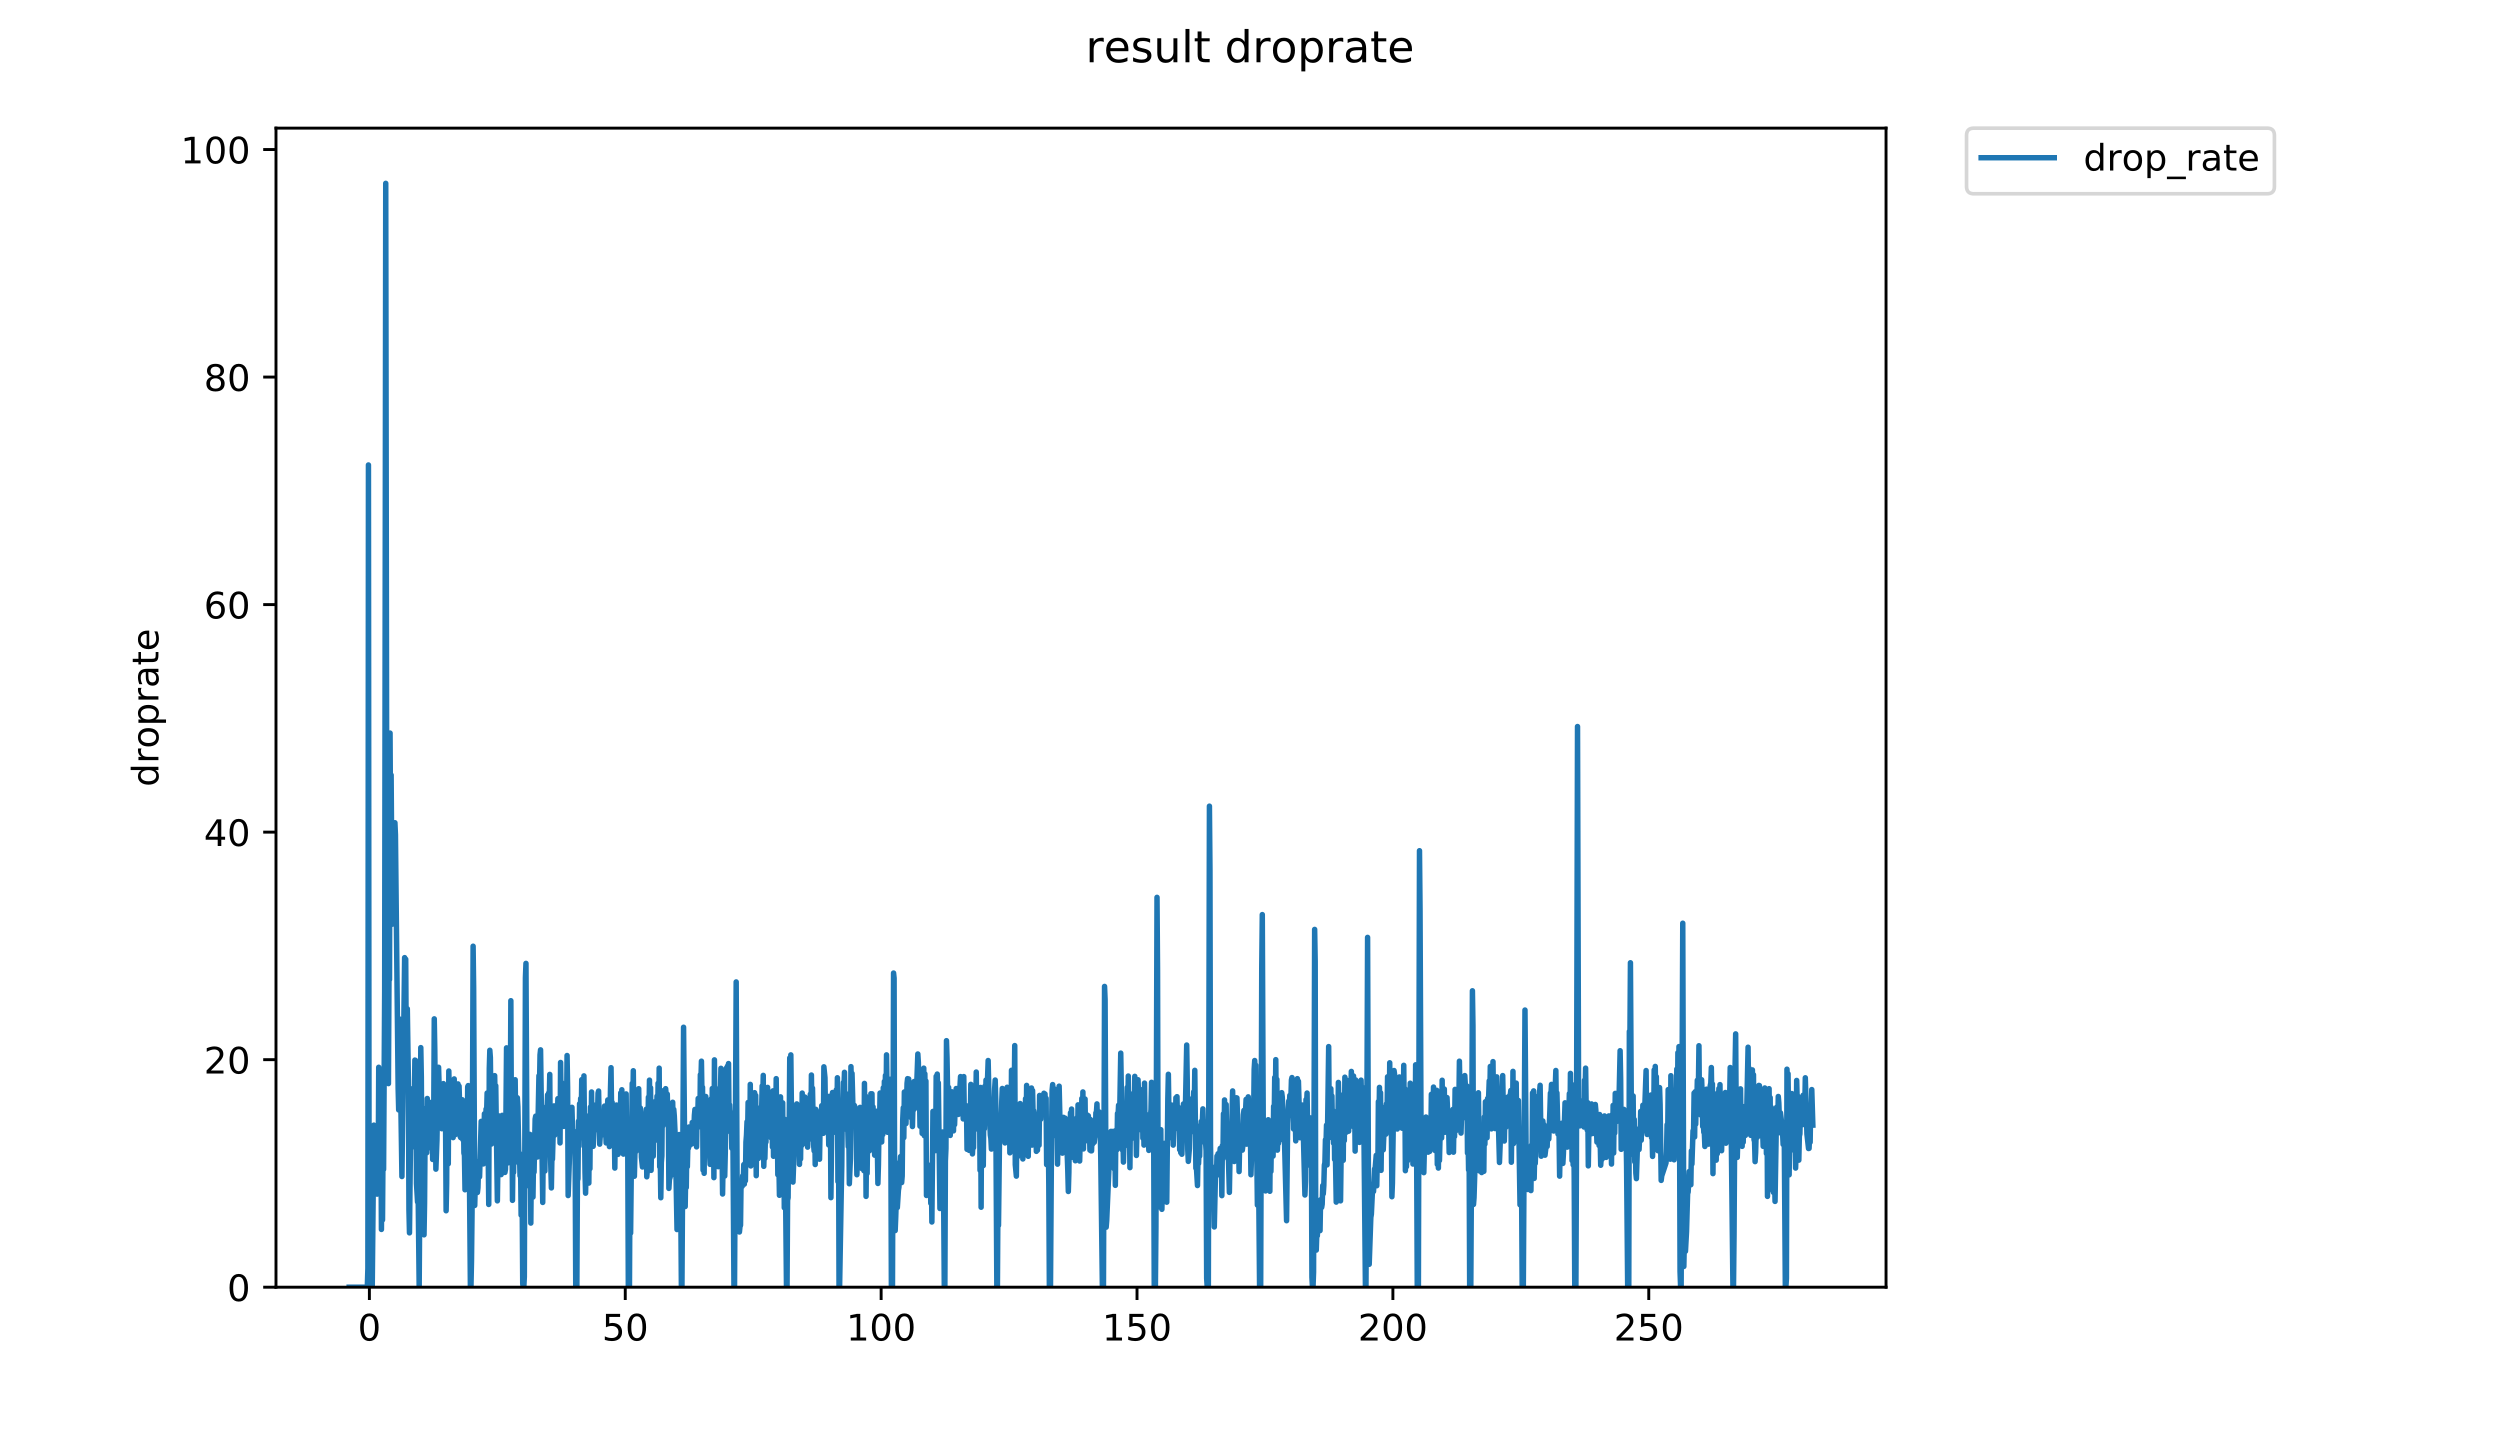 <?xml version="1.0" encoding="utf-8" standalone="no"?>
<!DOCTYPE svg PUBLIC "-//W3C//DTD SVG 1.1//EN"
  "http://www.w3.org/Graphics/SVG/1.1/DTD/svg11.dtd">
<!-- Created with matplotlib (https://matplotlib.org/) -->
<svg height="396pt" version="1.1" viewBox="0 0 684 396" width="684pt" xmlns="http://www.w3.org/2000/svg" xmlns:xlink="http://www.w3.org/1999/xlink">
 <defs>
  <style type="text/css">
*{stroke-linecap:butt;stroke-linejoin:round;}
  </style>
 </defs>
 <g id="figure_1">
  <g id="patch_1">
   <path d="M 0 396 
L 684 396 
L 684 0 
L 0 0 
z
" style="fill:#ffffff;"/>
  </g>
  <g id="axes_1">
   <g id="patch_2">
    <path d="M 75.51 352.174 
L 516.019 352.174 
L 516.019 35.062 
L 75.51 35.062 
z
" style="fill:#ffffff;"/>
   </g>
   <g id="matplotlib.axis_1">
    <g id="xtick_1">
     <g id="line2d_1">
      <defs>
       <path d="M 0 0 
L 0 3.5 
" id="mc6eeee1783" style="stroke:#000000;stroke-width:0.8;"/>
      </defs>
      <g>
       <use style="stroke:#000000;stroke-width:0.8;" x="101.063" xlink:href="#mc6eeee1783" y="352.174"/>
      </g>
     </g>
     <g id="text_1">
      <!-- 0 -->
      <defs>
       <path d="M 31.781 66.406 
Q 24.172 66.406 20.328 58.906 
Q 16.5 51.422 16.5 36.375 
Q 16.5 21.391 20.328 13.891 
Q 24.172 6.391 31.781 6.391 
Q 39.453 6.391 43.281 13.891 
Q 47.125 21.391 47.125 36.375 
Q 47.125 51.422 43.281 58.906 
Q 39.453 66.406 31.781 66.406 
z
M 31.781 74.219 
Q 44.047 74.219 50.516 64.516 
Q 56.984 54.828 56.984 36.375 
Q 56.984 17.969 50.516 8.266 
Q 44.047 -1.422 31.781 -1.422 
Q 19.531 -1.422 13.062 8.266 
Q 6.594 17.969 6.594 36.375 
Q 6.594 54.828 13.062 64.516 
Q 19.531 74.219 31.781 74.219 
z
" id="DejaVuSans-48"/>
      </defs>
      <g transform="translate(97.881 366.773)scale(0.1 -0.1)">
       <use xlink:href="#DejaVuSans-48"/>
      </g>
     </g>
    </g>
    <g id="xtick_2">
     <g id="line2d_2">
      <g>
       <use style="stroke:#000000;stroke-width:0.8;" x="171.071" xlink:href="#mc6eeee1783" y="352.174"/>
      </g>
     </g>
     <g id="text_2">
      <!-- 50 -->
      <defs>
       <path d="M 10.797 72.906 
L 49.516 72.906 
L 49.516 64.594 
L 19.828 64.594 
L 19.828 46.734 
Q 21.969 47.469 24.109 47.828 
Q 26.266 48.188 28.422 48.188 
Q 40.625 48.188 47.75 41.5 
Q 54.891 34.812 54.891 23.391 
Q 54.891 11.625 47.562 5.094 
Q 40.234 -1.422 26.906 -1.422 
Q 22.312 -1.422 17.547 -0.641 
Q 12.797 0.141 7.719 1.703 
L 7.719 11.625 
Q 12.109 9.234 16.797 8.062 
Q 21.484 6.891 26.703 6.891 
Q 35.156 6.891 40.078 11.328 
Q 45.016 15.766 45.016 23.391 
Q 45.016 31 40.078 35.438 
Q 35.156 39.891 26.703 39.891 
Q 22.75 39.891 18.812 39.016 
Q 14.891 38.141 10.797 36.281 
z
" id="DejaVuSans-53"/>
      </defs>
      <g transform="translate(164.708 366.773)scale(0.1 -0.1)">
       <use xlink:href="#DejaVuSans-53"/>
       <use x="63.623" xlink:href="#DejaVuSans-48"/>
      </g>
     </g>
    </g>
    <g id="xtick_3">
     <g id="line2d_3">
      <g>
       <use style="stroke:#000000;stroke-width:0.8;" x="241.079" xlink:href="#mc6eeee1783" y="352.174"/>
      </g>
     </g>
     <g id="text_3">
      <!-- 100 -->
      <defs>
       <path d="M 12.406 8.297 
L 28.516 8.297 
L 28.516 63.922 
L 10.984 60.406 
L 10.984 69.391 
L 28.422 72.906 
L 38.281 72.906 
L 38.281 8.297 
L 54.391 8.297 
L 54.391 0 
L 12.406 0 
z
" id="DejaVuSans-49"/>
      </defs>
      <g transform="translate(231.535 366.773)scale(0.1 -0.1)">
       <use xlink:href="#DejaVuSans-49"/>
       <use x="63.623" xlink:href="#DejaVuSans-48"/>
       <use x="127.246" xlink:href="#DejaVuSans-48"/>
      </g>
     </g>
    </g>
    <g id="xtick_4">
     <g id="line2d_4">
      <g>
       <use style="stroke:#000000;stroke-width:0.8;" x="311.087" xlink:href="#mc6eeee1783" y="352.174"/>
      </g>
     </g>
     <g id="text_4">
      <!-- 150 -->
      <g transform="translate(301.543 366.773)scale(0.1 -0.1)">
       <use xlink:href="#DejaVuSans-49"/>
       <use x="63.623" xlink:href="#DejaVuSans-53"/>
       <use x="127.246" xlink:href="#DejaVuSans-48"/>
      </g>
     </g>
    </g>
    <g id="xtick_5">
     <g id="line2d_5">
      <g>
       <use style="stroke:#000000;stroke-width:0.8;" x="381.095" xlink:href="#mc6eeee1783" y="352.174"/>
      </g>
     </g>
     <g id="text_5">
      <!-- 200 -->
      <defs>
       <path d="M 19.188 8.297 
L 53.609 8.297 
L 53.609 0 
L 7.328 0 
L 7.328 8.297 
Q 12.938 14.109 22.625 23.891 
Q 32.328 33.688 34.812 36.531 
Q 39.547 41.844 41.422 45.531 
Q 43.312 49.219 43.312 52.781 
Q 43.312 58.594 39.234 62.25 
Q 35.156 65.922 28.609 65.922 
Q 23.969 65.922 18.812 64.312 
Q 13.672 62.703 7.812 59.422 
L 7.812 69.391 
Q 13.766 71.781 18.938 73 
Q 24.125 74.219 28.422 74.219 
Q 39.75 74.219 46.484 68.547 
Q 53.219 62.891 53.219 53.422 
Q 53.219 48.922 51.531 44.891 
Q 49.859 40.875 45.406 35.406 
Q 44.188 33.984 37.641 27.219 
Q 31.109 20.453 19.188 8.297 
z
" id="DejaVuSans-50"/>
      </defs>
      <g transform="translate(371.551 366.773)scale(0.1 -0.1)">
       <use xlink:href="#DejaVuSans-50"/>
       <use x="63.623" xlink:href="#DejaVuSans-48"/>
       <use x="127.246" xlink:href="#DejaVuSans-48"/>
      </g>
     </g>
    </g>
    <g id="xtick_6">
     <g id="line2d_6">
      <g>
       <use style="stroke:#000000;stroke-width:0.8;" x="451.103" xlink:href="#mc6eeee1783" y="352.174"/>
      </g>
     </g>
     <g id="text_6">
      <!-- 250 -->
      <g transform="translate(441.559 366.773)scale(0.1 -0.1)">
       <use xlink:href="#DejaVuSans-50"/>
       <use x="63.623" xlink:href="#DejaVuSans-53"/>
       <use x="127.246" xlink:href="#DejaVuSans-48"/>
      </g>
     </g>
    </g>
   </g>
   <g id="matplotlib.axis_2">
    <g id="ytick_1">
     <g id="line2d_7">
      <defs>
       <path d="M 0 0 
L -3.5 0 
" id="m8e15f59cc9" style="stroke:#000000;stroke-width:0.8;"/>
      </defs>
      <g>
       <use style="stroke:#000000;stroke-width:0.8;" x="75.51" xlink:href="#m8e15f59cc9" y="352.174"/>
      </g>
     </g>
     <g id="text_7">
      <!-- 0 -->
      <g transform="translate(62.148 355.973)scale(0.1 -0.1)">
       <use xlink:href="#DejaVuSans-48"/>
      </g>
     </g>
    </g>
    <g id="ytick_2">
     <g id="line2d_8">
      <g>
       <use style="stroke:#000000;stroke-width:0.8;" x="75.51" xlink:href="#m8e15f59cc9" y="289.922"/>
      </g>
     </g>
     <g id="text_8">
      <!-- 20 -->
      <g transform="translate(55.785 293.721)scale(0.1 -0.1)">
       <use xlink:href="#DejaVuSans-50"/>
       <use x="63.623" xlink:href="#DejaVuSans-48"/>
      </g>
     </g>
    </g>
    <g id="ytick_3">
     <g id="line2d_9">
      <g>
       <use style="stroke:#000000;stroke-width:0.8;" x="75.51" xlink:href="#m8e15f59cc9" y="227.669"/>
      </g>
     </g>
     <g id="text_9">
      <!-- 40 -->
      <defs>
       <path d="M 37.797 64.312 
L 12.891 25.391 
L 37.797 25.391 
z
M 35.203 72.906 
L 47.609 72.906 
L 47.609 25.391 
L 58.016 25.391 
L 58.016 17.188 
L 47.609 17.188 
L 47.609 0 
L 37.797 0 
L 37.797 17.188 
L 4.891 17.188 
L 4.891 26.703 
z
" id="DejaVuSans-52"/>
      </defs>
      <g transform="translate(55.785 231.468)scale(0.1 -0.1)">
       <use xlink:href="#DejaVuSans-52"/>
       <use x="63.623" xlink:href="#DejaVuSans-48"/>
      </g>
     </g>
    </g>
    <g id="ytick_4">
     <g id="line2d_10">
      <g>
       <use style="stroke:#000000;stroke-width:0.8;" x="75.51" xlink:href="#m8e15f59cc9" y="165.417"/>
      </g>
     </g>
     <g id="text_10">
      <!-- 60 -->
      <defs>
       <path d="M 33.016 40.375 
Q 26.375 40.375 22.484 35.828 
Q 18.609 31.297 18.609 23.391 
Q 18.609 15.531 22.484 10.953 
Q 26.375 6.391 33.016 6.391 
Q 39.656 6.391 43.531 10.953 
Q 47.406 15.531 47.406 23.391 
Q 47.406 31.297 43.531 35.828 
Q 39.656 40.375 33.016 40.375 
z
M 52.594 71.297 
L 52.594 62.312 
Q 48.875 64.062 45.094 64.984 
Q 41.312 65.922 37.594 65.922 
Q 27.828 65.922 22.672 59.328 
Q 17.531 52.734 16.797 39.406 
Q 19.672 43.656 24.016 45.922 
Q 28.375 48.188 33.594 48.188 
Q 44.578 48.188 50.953 41.516 
Q 57.328 34.859 57.328 23.391 
Q 57.328 12.156 50.688 5.359 
Q 44.047 -1.422 33.016 -1.422 
Q 20.359 -1.422 13.672 8.266 
Q 6.984 17.969 6.984 36.375 
Q 6.984 53.656 15.188 63.938 
Q 23.391 74.219 37.203 74.219 
Q 40.922 74.219 44.703 73.484 
Q 48.484 72.75 52.594 71.297 
z
" id="DejaVuSans-54"/>
      </defs>
      <g transform="translate(55.785 169.216)scale(0.1 -0.1)">
       <use xlink:href="#DejaVuSans-54"/>
       <use x="63.623" xlink:href="#DejaVuSans-48"/>
      </g>
     </g>
    </g>
    <g id="ytick_5">
     <g id="line2d_11">
      <g>
       <use style="stroke:#000000;stroke-width:0.8;" x="75.51" xlink:href="#m8e15f59cc9" y="103.164"/>
      </g>
     </g>
     <g id="text_11">
      <!-- 80 -->
      <defs>
       <path d="M 31.781 34.625 
Q 24.75 34.625 20.719 30.859 
Q 16.703 27.094 16.703 20.516 
Q 16.703 13.922 20.719 10.156 
Q 24.75 6.391 31.781 6.391 
Q 38.812 6.391 42.859 10.172 
Q 46.922 13.969 46.922 20.516 
Q 46.922 27.094 42.891 30.859 
Q 38.875 34.625 31.781 34.625 
z
M 21.922 38.812 
Q 15.578 40.375 12.031 44.719 
Q 8.5 49.078 8.5 55.328 
Q 8.5 64.062 14.719 69.141 
Q 20.953 74.219 31.781 74.219 
Q 42.672 74.219 48.875 69.141 
Q 55.078 64.062 55.078 55.328 
Q 55.078 49.078 51.531 44.719 
Q 48 40.375 41.703 38.812 
Q 48.828 37.156 52.797 32.312 
Q 56.781 27.484 56.781 20.516 
Q 56.781 9.906 50.312 4.234 
Q 43.844 -1.422 31.781 -1.422 
Q 19.734 -1.422 13.25 4.234 
Q 6.781 9.906 6.781 20.516 
Q 6.781 27.484 10.781 32.312 
Q 14.797 37.156 21.922 38.812 
z
M 18.312 54.391 
Q 18.312 48.734 21.844 45.562 
Q 25.391 42.391 31.781 42.391 
Q 38.141 42.391 41.719 45.562 
Q 45.312 48.734 45.312 54.391 
Q 45.312 60.062 41.719 63.234 
Q 38.141 66.406 31.781 66.406 
Q 25.391 66.406 21.844 63.234 
Q 18.312 60.062 18.312 54.391 
z
" id="DejaVuSans-56"/>
      </defs>
      <g transform="translate(55.785 106.963)scale(0.1 -0.1)">
       <use xlink:href="#DejaVuSans-56"/>
       <use x="63.623" xlink:href="#DejaVuSans-48"/>
      </g>
     </g>
    </g>
    <g id="ytick_6">
     <g id="line2d_12">
      <g>
       <use style="stroke:#000000;stroke-width:0.8;" x="75.51" xlink:href="#m8e15f59cc9" y="40.912"/>
      </g>
     </g>
     <g id="text_12">
      <!-- 100 -->
      <g transform="translate(49.423 44.711)scale(0.1 -0.1)">
       <use xlink:href="#DejaVuSans-49"/>
       <use x="63.623" xlink:href="#DejaVuSans-48"/>
       <use x="127.246" xlink:href="#DejaVuSans-48"/>
      </g>
     </g>
    </g>
    <g id="text_13">
     <!-- droprate -->
     <defs>
      <path d="M 45.406 46.391 
L 45.406 75.984 
L 54.391 75.984 
L 54.391 0 
L 45.406 0 
L 45.406 8.203 
Q 42.578 3.328 38.25 0.953 
Q 33.938 -1.422 27.875 -1.422 
Q 17.969 -1.422 11.734 6.484 
Q 5.516 14.406 5.516 27.297 
Q 5.516 40.188 11.734 48.094 
Q 17.969 56 27.875 56 
Q 33.938 56 38.25 53.625 
Q 42.578 51.266 45.406 46.391 
z
M 14.797 27.297 
Q 14.797 17.391 18.875 11.75 
Q 22.953 6.109 30.078 6.109 
Q 37.203 6.109 41.297 11.75 
Q 45.406 17.391 45.406 27.297 
Q 45.406 37.203 41.297 42.844 
Q 37.203 48.484 30.078 48.484 
Q 22.953 48.484 18.875 42.844 
Q 14.797 37.203 14.797 27.297 
z
" id="DejaVuSans-100"/>
      <path d="M 41.109 46.297 
Q 39.594 47.172 37.812 47.578 
Q 36.031 48 33.891 48 
Q 26.266 48 22.188 43.047 
Q 18.109 38.094 18.109 28.812 
L 18.109 0 
L 9.078 0 
L 9.078 54.688 
L 18.109 54.688 
L 18.109 46.188 
Q 20.953 51.172 25.484 53.578 
Q 30.031 56 36.531 56 
Q 37.453 56 38.578 55.875 
Q 39.703 55.766 41.062 55.516 
z
" id="DejaVuSans-114"/>
      <path d="M 30.609 48.391 
Q 23.391 48.391 19.188 42.75 
Q 14.984 37.109 14.984 27.297 
Q 14.984 17.484 19.156 11.844 
Q 23.344 6.203 30.609 6.203 
Q 37.797 6.203 41.984 11.859 
Q 46.188 17.531 46.188 27.297 
Q 46.188 37.016 41.984 42.703 
Q 37.797 48.391 30.609 48.391 
z
M 30.609 56 
Q 42.328 56 49.016 48.375 
Q 55.719 40.766 55.719 27.297 
Q 55.719 13.875 49.016 6.219 
Q 42.328 -1.422 30.609 -1.422 
Q 18.844 -1.422 12.172 6.219 
Q 5.516 13.875 5.516 27.297 
Q 5.516 40.766 12.172 48.375 
Q 18.844 56 30.609 56 
z
" id="DejaVuSans-111"/>
      <path d="M 18.109 8.203 
L 18.109 -20.797 
L 9.078 -20.797 
L 9.078 54.688 
L 18.109 54.688 
L 18.109 46.391 
Q 20.953 51.266 25.266 53.625 
Q 29.594 56 35.594 56 
Q 45.562 56 51.781 48.094 
Q 58.016 40.188 58.016 27.297 
Q 58.016 14.406 51.781 6.484 
Q 45.562 -1.422 35.594 -1.422 
Q 29.594 -1.422 25.266 0.953 
Q 20.953 3.328 18.109 8.203 
z
M 48.688 27.297 
Q 48.688 37.203 44.609 42.844 
Q 40.531 48.484 33.406 48.484 
Q 26.266 48.484 22.188 42.844 
Q 18.109 37.203 18.109 27.297 
Q 18.109 17.391 22.188 11.75 
Q 26.266 6.109 33.406 6.109 
Q 40.531 6.109 44.609 11.75 
Q 48.688 17.391 48.688 27.297 
z
" id="DejaVuSans-112"/>
      <path d="M 34.281 27.484 
Q 23.391 27.484 19.188 25 
Q 14.984 22.516 14.984 16.5 
Q 14.984 11.719 18.141 8.906 
Q 21.297 6.109 26.703 6.109 
Q 34.188 6.109 38.703 11.406 
Q 43.219 16.703 43.219 25.484 
L 43.219 27.484 
z
M 52.203 31.203 
L 52.203 0 
L 43.219 0 
L 43.219 8.297 
Q 40.141 3.328 35.547 0.953 
Q 30.953 -1.422 24.312 -1.422 
Q 15.922 -1.422 10.953 3.297 
Q 6 8.016 6 15.922 
Q 6 25.141 12.172 29.828 
Q 18.359 34.516 30.609 34.516 
L 43.219 34.516 
L 43.219 35.406 
Q 43.219 41.609 39.141 45 
Q 35.062 48.391 27.688 48.391 
Q 23 48.391 18.547 47.266 
Q 14.109 46.141 10.016 43.891 
L 10.016 52.203 
Q 14.938 54.109 19.578 55.047 
Q 24.219 56 28.609 56 
Q 40.484 56 46.344 49.844 
Q 52.203 43.703 52.203 31.203 
z
" id="DejaVuSans-97"/>
      <path d="M 18.312 70.219 
L 18.312 54.688 
L 36.812 54.688 
L 36.812 47.703 
L 18.312 47.703 
L 18.312 18.016 
Q 18.312 11.328 20.141 9.422 
Q 21.969 7.516 27.594 7.516 
L 36.812 7.516 
L 36.812 0 
L 27.594 0 
Q 17.188 0 13.234 3.875 
Q 9.281 7.766 9.281 18.016 
L 9.281 47.703 
L 2.688 47.703 
L 2.688 54.688 
L 9.281 54.688 
L 9.281 70.219 
z
" id="DejaVuSans-116"/>
      <path d="M 56.203 29.594 
L 56.203 25.203 
L 14.891 25.203 
Q 15.484 15.922 20.484 11.062 
Q 25.484 6.203 34.422 6.203 
Q 39.594 6.203 44.453 7.469 
Q 49.312 8.734 54.109 11.281 
L 54.109 2.781 
Q 49.266 0.734 44.188 -0.344 
Q 39.109 -1.422 33.891 -1.422 
Q 20.797 -1.422 13.156 6.188 
Q 5.516 13.812 5.516 26.812 
Q 5.516 40.234 12.766 48.109 
Q 20.016 56 32.328 56 
Q 43.359 56 49.781 48.891 
Q 56.203 41.797 56.203 29.594 
z
M 47.219 32.234 
Q 47.125 39.594 43.094 43.984 
Q 39.062 48.391 32.422 48.391 
Q 24.906 48.391 20.391 44.141 
Q 15.875 39.891 15.188 32.172 
z
" id="DejaVuSans-101"/>
     </defs>
     <g transform="translate(43.343 215.236)rotate(-90)scale(0.1 -0.1)">
      <use xlink:href="#DejaVuSans-100"/>
      <use x="63.477" xlink:href="#DejaVuSans-114"/>
      <use x="104.559" xlink:href="#DejaVuSans-111"/>
      <use x="165.74" xlink:href="#DejaVuSans-112"/>
      <use x="229.217" xlink:href="#DejaVuSans-114"/>
      <use x="270.33" xlink:href="#DejaVuSans-97"/>
      <use x="331.609" xlink:href="#DejaVuSans-116"/>
      <use x="370.818" xlink:href="#DejaVuSans-101"/>
     </g>
    </g>
   </g>
   <g id="line2d_13">
    <path clip-path="url(#p01b872cd18)" d="M 95.533 352.174 
L 100.495 352.174 
L 100.652 346.996 
L 100.807 127.216 
L 100.956 307.077 
L 101.251 352.174 
L 101.4 344.763 
L 101.548 352.174 
L 101.696 345.31 
L 101.844 352.174 
L 102.289 307.836 
L 102.436 312.521 
L 102.583 312.108 
L 102.732 323.689 
L 103.027 308.687 
L 103.175 326.716 
L 103.324 320.9 
L 103.472 322.177 
L 103.619 292.007 
L 103.767 323.282 
L 103.915 303.829 
L 104.062 326.832 
L 104.209 308.902 
L 104.357 336.373 
L 104.505 317.325 
L 104.653 333.777 
L 104.8 314.012 
L 104.947 319.944 
L 105.243 271.323 
L 105.537 50.163 
L 105.832 240.048 
L 105.979 242.949 
L 106.128 260.069 
L 106.275 296.475 
L 106.423 267.905 
L 106.571 268.017 
L 106.718 200.572 
L 106.865 227.908 
L 107.013 212.046 
L 107.309 252.867 
L 108.047 225.098 
L 108.194 228.387 
L 108.932 297.822 
L 109.08 303.67 
L 109.228 281.812 
L 109.375 278.831 
L 109.669 301.893 
L 109.966 321.896 
L 110.705 262.009 
L 110.852 264.053 
L 111 262.433 
L 111.148 286.708 
L 111.295 283.171 
L 111.442 276.001 
L 111.737 295.689 
L 111.886 331.026 
L 112.033 337.31 
L 112.475 297.912 
L 112.77 303.325 
L 112.918 310.434 
L 113.066 307.878 
L 113.213 313.75 
L 113.508 290.041 
L 113.656 290.101 
L 113.803 299.352 
L 113.951 323.85 
L 114.246 328.874 
L 114.393 325.367 
L 114.688 352.174 
L 115.129 286.629 
L 115.276 294.71 
L 115.424 318.718 
L 115.571 314.5 
L 115.718 316.593 
L 116.013 337.85 
L 116.16 329.151 
L 116.307 310.096 
L 116.454 311.51 
L 116.602 303.138 
L 116.749 315.397 
L 116.896 300.546 
L 117.339 311.407 
L 117.487 305.619 
L 117.634 310.015 
L 117.781 309.974 
L 117.93 301.627 
L 118.077 314.237 
L 118.225 306.006 
L 118.372 317.224 
L 118.519 313.603 
L 118.667 305.366 
L 118.814 278.76 
L 118.961 287.415 
L 119.256 319.882 
L 119.551 311.886 
L 119.698 302.682 
L 119.846 305.455 
L 119.994 292.007 
L 120.141 297.07 
L 120.289 297.666 
L 120.436 303.736 
L 120.583 302.839 
L 120.877 308.819 
L 121.025 302.086 
L 121.173 304.517 
L 121.32 296.475 
L 121.468 305.797 
L 121.616 300.942 
L 121.763 307.964 
L 121.911 308.389 
L 122.058 331.264 
L 122.205 323.769 
L 122.353 299.352 
L 122.5 318.419 
L 122.649 318.412 
L 122.796 293.028 
L 122.945 300.692 
L 123.239 298.158 
L 123.386 309.376 
L 123.534 302.289 
L 123.681 310.314 
L 123.828 306.856 
L 123.975 311.25 
L 124.123 308.645 
L 124.271 295.195 
L 124.567 310.434 
L 124.715 303.261 
L 124.863 308.431 
L 125.305 296.56 
L 125.452 303.185 
L 125.599 297.158 
L 125.747 301.99 
L 125.894 310.912 
L 126.041 311.25 
L 126.188 302.289 
L 126.336 304.173 
L 126.483 300.893 
L 126.631 311.809 
L 126.778 303.782 
L 126.925 315.467 
L 127.074 316.077 
L 127.222 325.52 
L 127.517 309.797 
L 127.664 309.159 
L 127.812 314.274 
L 127.96 297.316 
L 128.107 297.018 
L 128.254 301.295 
L 128.699 352.174 
L 128.853 352.174 
L 129.001 345.07 
L 129.149 331.861 
L 129.443 258.885 
L 129.59 270.389 
L 129.886 329.813 
L 130.18 318.387 
L 130.328 323.769 
L 130.475 317.822 
L 130.622 326.26 
L 130.769 324.965 
L 130.917 319.645 
L 131.211 321.975 
L 131.655 306.813 
L 131.949 314.31 
L 132.097 310.732 
L 132.244 318.452 
L 132.539 304.735 
L 132.687 311.82 
L 132.835 309.864 
L 132.983 303.437 
L 133.13 304.932 
L 133.277 299.054 
L 133.424 301.643 
L 133.719 329.537 
L 133.866 292.374 
L 134.014 287.353 
L 134.161 289.326 
L 134.456 313.005 
L 134.604 309.2 
L 134.751 302.492 
L 134.898 303.185 
L 135.045 296.123 
L 135.192 305.44 
L 135.339 294.3 
L 135.487 302.028 
L 135.637 297.055 
L 136.08 328.553 
L 136.227 318.484 
L 136.374 317.191 
L 136.522 305.321 
L 136.669 308.389 
L 136.817 307.197 
L 137.113 321.374 
L 137.408 305.157 
L 137.555 314.164 
L 137.703 310.772 
L 137.851 315.835 
L 137.998 306.856 
L 138.146 320.779 
L 138.294 319.893 
L 138.589 286.692 
L 138.736 308.86 
L 138.884 303.577 
L 139.031 318.153 
L 139.178 313.005 
L 139.325 314.536 
L 139.473 298.21 
L 139.621 301.312 
L 139.769 273.794 
L 139.916 307.064 
L 140.064 305.424 
L 140.212 328.416 
L 140.359 315.204 
L 140.506 320.779 
L 140.802 301.235 
L 140.95 295.418 
L 141.099 307.329 
L 141.396 308.509 
L 141.543 300.347 
L 141.69 302.791 
L 141.986 318.218 
L 142.133 315.502 
L 142.28 321.705 
L 142.428 318.814 
L 142.575 332.459 
L 142.723 326.485 
L 142.87 329.151 
L 143.017 351.267 
L 143.165 352.174 
L 143.313 352.174 
L 143.46 349.319 
L 143.755 267.501 
L 143.903 263.582 
L 144.2 319.831 
L 144.347 321.078 
L 144.494 324.394 
L 144.641 320.809 
L 144.789 320.425 
L 144.937 310.354 
L 145.084 310.434 
L 145.232 334.634 
L 145.379 318.419 
L 145.527 321.167 
L 145.675 311.743 
L 145.823 327.523 
L 145.971 317.161 
L 146.119 320.692 
L 146.416 306.182 
L 146.565 305.381 
L 146.86 316.099 
L 147.008 316.567 
L 147.453 294.313 
L 147.602 297.385 
L 147.75 288.615 
L 147.897 287.239 
L 148.489 328.986 
L 148.637 312.969 
L 148.785 315.013 
L 148.933 312.932 
L 149.081 320.395 
L 149.229 307.283 
L 149.377 306.138 
L 149.525 302.73 
L 149.673 304.151 
L 149.821 299.554 
L 149.969 311.562 
L 150.117 299.01 
L 150.265 301.386 
L 150.414 293.961 
L 150.562 314.157 
L 150.857 325.017 
L 151.005 316.397 
L 151.153 317.161 
L 151.449 306.435 
L 151.597 302.574 
L 151.745 310.593 
L 151.894 307.072 
L 152.042 309.959 
L 152.338 303.074 
L 152.485 306.05 
L 152.634 300.594 
L 152.93 309.446 
L 153.078 302.824 
L 153.226 312.71 
L 153.374 290.694 
L 153.522 302.229 
L 153.67 296.177 
L 153.818 302.277 
L 153.966 302.028 
L 154.114 303.762 
L 154.262 308.175 
L 154.559 300.148 
L 154.706 301.094 
L 154.854 307.369 
L 155.002 304.356 
L 155.15 288.791 
L 155.298 297.666 
L 155.445 327.106 
L 155.742 318.38 
L 155.89 306.479 
L 156.039 311.226 
L 156.187 306.862 
L 156.335 310.376 
L 156.484 302.965 
L 156.78 314.526 
L 156.928 309.446 
L 157.077 312.823 
L 157.225 313.377 
L 157.373 318.964 
L 157.522 352.174 
L 157.827 352.174 
L 157.979 322.893 
L 158.127 322.615 
L 158.275 306.732 
L 158.423 313.6 
L 158.571 301.98 
L 158.719 308.473 
L 158.867 300.546 
L 159.014 306.558 
L 159.162 295.392 
L 159.312 311.281 
L 159.462 295.528 
L 159.611 306.27 
L 159.761 294.36 
L 160.063 320.931 
L 160.213 326.455 
L 160.364 319.148 
L 160.514 317.687 
L 160.662 310.256 
L 160.809 313.378 
L 160.958 305.337 
L 161.106 323.689 
L 161.254 307.75 
L 161.402 319.77 
L 161.55 302.871 
L 161.698 312.969 
L 161.847 298.764 
L 161.995 310.633 
L 162.143 307.158 
L 162.292 313.637 
L 162.737 302.372 
L 162.885 308.514 
L 163.033 305.797 
L 163.181 309.067 
L 163.329 304.402 
L 163.477 305.544 
L 163.625 299.105 
L 163.772 298.508 
L 164.069 313.044 
L 164.366 308.811 
L 164.514 310.633 
L 164.662 310.296 
L 164.811 308.597 
L 164.959 305.455 
L 165.106 305.366 
L 165.254 308.556 
L 165.403 302.621 
L 165.551 309.783 
L 165.699 309.149 
L 165.847 312.71 
L 165.995 305.544 
L 166.143 304.425 
L 166.29 300.942 
L 166.438 309.756 
L 166.587 307.75 
L 166.735 313.71 
L 167.031 297.874 
L 167.179 292.122 
L 167.328 303.854 
L 167.476 301.579 
L 167.625 312.489 
L 167.773 305.157 
L 167.921 313.451 
L 168.068 308.263 
L 168.216 319.583 
L 168.363 307.068 
L 168.511 311.289 
L 168.658 302.336 
L 168.805 310.394 
L 168.952 309.417 
L 169.1 315.835 
L 169.247 309.417 
L 169.395 310.593 
L 169.543 304.013 
L 169.69 308.86 
L 169.837 299.003 
L 169.986 309.405 
L 170.133 298.158 
L 170.28 311.809 
L 170.429 305.174 
L 170.576 315.766 
L 170.724 301.094 
L 170.871 306.172 
L 171.018 307.367 
L 171.165 310.912 
L 171.312 299.301 
L 171.46 313.938 
L 171.607 306.514 
L 171.755 315.275 
L 171.909 352.174 
L 172.221 352.174 
L 172.378 319.675 
L 172.535 337.365 
L 172.977 296.421 
L 173.125 304.38 
L 173.272 292.957 
L 173.568 321.822 
L 173.715 315.397 
L 173.862 301.594 
L 174.01 315.013 
L 174.157 301.045 
L 174.304 310.912 
L 174.451 307.025 
L 174.599 308.431 
L 174.747 297.874 
L 174.895 307.324 
L 175.042 303.185 
L 175.189 303.138 
L 175.336 305.485 
L 175.483 316.593 
L 175.778 319.284 
L 176.073 308.645 
L 176.221 308.007 
L 176.368 311.847 
L 176.663 305.574 
L 176.81 303.483 
L 176.957 321.975 
L 177.104 320.273 
L 177.4 300.198 
L 177.549 305.841 
L 177.696 295.527 
L 177.844 306.558 
L 177.991 297.614 
L 178.139 320.212 
L 178.286 312.483 
L 178.433 316.029 
L 178.58 310.653 
L 178.728 316.328 
L 178.875 306.602 
L 179.022 310.912 
L 179.17 301.441 
L 179.465 311.925 
L 179.612 308.347 
L 179.759 299.899 
L 179.907 307.708 
L 180.054 296.368 
L 180.202 310.969 
L 180.35 292.247 
L 180.498 319.238 
L 180.646 317.258 
L 180.793 327.703 
L 180.94 318.088 
L 181.087 316.259 
L 181.235 298.457 
L 181.382 308.007 
L 181.529 300.844 
L 181.678 306.566 
L 181.826 301.483 
L 181.974 301.49 
L 182.121 297.86 
L 182.269 299.6 
L 182.417 304.698 
L 182.564 299.352 
L 182.712 305.276 
L 182.859 305.366 
L 183.007 325.147 
L 183.155 322.658 
L 183.303 322.262 
L 183.452 316.305 
L 183.6 321.612 
L 183.897 303.512 
L 184.046 301.579 
L 184.194 308.853 
L 184.341 303.53 
L 184.489 305.292 
L 184.786 311.897 
L 185.23 336.403 
L 185.378 333.777 
L 185.824 310.416 
L 185.972 313.933 
L 186.121 311.6 
L 186.425 352.174 
L 186.58 352.174 
L 187.024 281.054 
L 187.467 330.112 
L 187.615 320.781 
L 187.764 324.902 
L 187.912 313.266 
L 188.06 319.206 
L 188.208 312.635 
L 188.356 314.157 
L 188.503 308.347 
L 188.651 313.453 
L 188.798 311.549 
L 188.947 312.117 
L 189.095 310.336 
L 189.243 313.007 
L 189.392 307.115 
L 189.54 312.71 
L 189.688 312.785 
L 189.985 305.13 
L 190.134 303.539 
L 190.284 306.696 
L 190.433 304.083 
L 190.58 313.787 
L 190.728 304.562 
L 190.876 306.776 
L 191.025 300.544 
L 191.173 308.343 
L 191.32 301.49 
L 191.469 307.92 
L 191.616 294.036 
L 191.764 295.797 
L 191.912 290.338 
L 192.061 299.654 
L 192.209 297.473 
L 192.357 320.159 
L 192.505 310.336 
L 192.654 321.018 
L 192.802 302.716 
L 192.95 305.157 
L 193.097 299.999 
L 193.246 305.292 
L 193.393 306.006 
L 193.541 313.526 
L 193.69 307.072 
L 193.838 312.672 
L 193.986 312.602 
L 194.284 318.572 
L 194.581 300.643 
L 194.729 315.712 
L 194.877 297.822 
L 195.025 317.127 
L 195.173 300.198 
L 195.322 322.205 
L 195.469 289.981 
L 195.618 308.259 
L 195.767 297.785 
L 195.915 313.007 
L 196.063 297.926 
L 196.212 316.305 
L 196.36 304.789 
L 196.508 319.206 
L 196.657 299.754 
L 196.805 312.969 
L 196.953 299.604 
L 197.102 299.458 
L 197.25 292.293 
L 197.398 301.235 
L 197.695 326.68 
L 197.843 317.787 
L 197.992 317.491 
L 198.139 305.41 
L 198.287 321.763 
L 198.435 315.538 
L 198.73 292.236 
L 198.879 300.297 
L 199.027 291.7 
L 199.175 305.247 
L 199.323 290.991 
L 199.471 307.029 
L 199.619 302.277 
L 199.916 309.783 
L 200.064 304.447 
L 200.214 314.151 
L 200.363 306.782 
L 200.511 308.894 
L 200.809 352.174 
L 200.967 352.174 
L 201.419 268.658 
L 201.716 334.964 
L 201.864 332.59 
L 202.161 334.091 
L 202.309 337.07 
L 202.457 335.558 
L 202.606 335.261 
L 202.753 323.309 
L 202.902 324.605 
L 203.051 324.605 
L 203.199 321.67 
L 203.347 323.716 
L 203.495 318.644 
L 203.644 323.985 
L 203.792 318.348 
L 203.94 323.068 
L 204.088 312.483 
L 204.236 310.593 
L 204.384 306.905 
L 204.533 310.969 
L 204.681 301.635 
L 204.829 305.633 
L 204.977 302.621 
L 205.126 313.674 
L 205.274 296.687 
L 205.422 319.004 
L 205.573 308.797 
L 205.722 313.707 
L 205.87 301.338 
L 206.018 314.68 
L 206.165 302.336 
L 206.313 315.169 
L 206.461 298.959 
L 206.608 313.677 
L 206.756 299.701 
L 206.904 321.67 
L 207.052 302.98 
L 207.199 313.415 
L 207.348 303.854 
L 207.495 316.959 
L 207.643 311.484 
L 207.791 313.453 
L 207.939 305.797 
L 208.086 309.283 
L 208.236 303.493 
L 208.383 303.67 
L 208.53 297.105 
L 208.678 301.143 
L 208.825 294.223 
L 208.973 319.112 
L 209.12 313.714 
L 209.269 316.931 
L 209.418 311.281 
L 209.566 312.483 
L 209.714 304.197 
L 209.862 308.305 
L 210.009 297.509 
L 210.156 307.964 
L 210.304 300.942 
L 210.451 304.38 
L 210.598 304.977 
L 210.746 304.678 
L 211.042 311.382 
L 211.189 299.301 
L 211.337 313.824 
L 211.484 298.457 
L 211.632 316.363 
L 211.779 302.682 
L 211.927 312.932 
L 212.075 299.851 
L 212.223 307.751 
L 212.37 295.119 
L 212.517 308.562 
L 212.664 306.128 
L 212.812 321.406 
L 212.959 310.055 
L 213.253 327.034 
L 213.548 300.098 
L 213.696 319.503 
L 213.844 303.716 
L 213.992 323.77 
L 214.14 301.74 
L 214.287 323.309 
L 214.435 308.221 
L 214.582 330.43 
L 214.73 306.26 
L 215.181 352.174 
L 215.334 352.174 
L 215.481 328.399 
L 215.629 327.679 
L 215.777 307.283 
L 215.925 307.962 
L 216.073 289.446 
L 216.221 297.228 
L 216.369 288.615 
L 216.665 315.204 
L 216.961 323.419 
L 217.258 314.964 
L 217.702 304.059 
L 217.851 308.77 
L 217.999 302.028 
L 218.147 310.216 
L 218.294 307.197 
L 218.442 315.677 
L 218.591 305.292 
L 218.739 318.58 
L 218.887 306.182 
L 219.035 317.094 
L 219.184 304.151 
L 219.332 313.414 
L 219.481 299.068 
L 219.629 312.155 
L 219.778 304.698 
L 220.075 306.862 
L 220.223 300.148 
L 220.371 312.117 
L 220.519 307.115 
L 220.668 313.081 
L 220.816 300.792 
L 220.964 313.86 
L 221.112 302.965 
L 221.261 311.82 
L 221.409 303.9 
L 221.557 308.514 
L 221.705 299.357 
L 221.853 311.445 
L 222.002 294.127 
L 222.149 305.112 
L 222.298 297.718 
L 222.594 313.118 
L 222.742 314.894 
L 222.891 305.633 
L 223.039 318.612 
L 223.187 303.512 
L 223.336 314.858 
L 223.484 304.698 
L 223.632 315.381 
L 223.781 307.158 
L 223.929 307.369 
L 224.077 304.242 
L 224.226 317.161 
L 224.375 307.919 
L 224.523 308.811 
L 224.82 302.514 
L 224.968 307.708 
L 225.116 305.112 
L 225.264 310.08 
L 225.413 291.882 
L 225.708 294.852 
L 225.857 304.95 
L 226.005 306.138 
L 226.154 309.017 
L 226.302 306.566 
L 226.45 307.666 
L 226.598 304.769 
L 226.746 313.266 
L 226.894 299.951 
L 227.042 305.885 
L 227.19 302.682 
L 227.337 327.679 
L 227.633 302.621 
L 227.781 298.908 
L 228.076 309.838 
L 228.37 307.623 
L 228.518 307.068 
L 228.666 305.885 
L 228.813 298.158 
L 228.961 306.9 
L 229.108 294.876 
L 229.256 323.282 
L 229.408 301.324 
L 229.557 352.174 
L 229.713 352.174 
L 230.161 326.485 
L 230.309 318.878 
L 230.456 302.933 
L 230.604 301.884 
L 230.753 296.147 
L 230.9 298.016 
L 231.048 293.383 
L 231.195 308.305 
L 231.343 304.081 
L 231.49 308.985 
L 231.637 299.301 
L 231.785 306.856 
L 231.932 308.049 
L 232.081 313.71 
L 232.229 308.811 
L 232.377 323.878 
L 232.672 317.027 
L 232.819 291.833 
L 232.967 297.561 
L 233.114 293.682 
L 233.409 304.724 
L 233.705 302.384 
L 233.852 302.635 
L 233.999 308.049 
L 234.147 304.678 
L 234.442 321.406 
L 234.589 316.993 
L 234.736 306.514 
L 234.885 315.451 
L 235.033 303.577 
L 235.18 318.782 
L 235.328 302.98 
L 235.475 314.382 
L 235.623 304.86 
L 235.772 319.689 
L 235.92 306.348 
L 236.067 319.048 
L 236.215 308.431 
L 236.363 320.303 
L 236.51 296.421 
L 236.657 309.2 
L 236.804 299.849 
L 236.951 327.333 
L 237.099 312.706 
L 237.246 321.048 
L 237.393 310.055 
L 237.54 313.938 
L 237.688 304.517 
L 237.835 314.87 
L 237.983 303.483 
L 238.13 305.022 
L 238.277 299.251 
L 238.424 305.829 
L 238.572 299.257 
L 238.719 313.08 
L 238.867 302.839 
L 239.014 311.925 
L 239.162 313.229 
L 239.31 316.064 
L 239.457 313.975 
L 239.751 304.035 
L 239.898 304.633 
L 240.193 323.796 
L 240.34 318.718 
L 240.488 309.067 
L 240.636 308.431 
L 240.784 299.054 
L 240.931 301.74 
L 241.226 312.445 
L 241.373 304.724 
L 241.52 310.434 
L 241.668 297.614 
L 241.815 309.2 
L 241.963 295.879 
L 242.11 299.949 
L 242.258 294.223 
L 242.405 303.185 
L 242.552 288.609 
L 242.847 309.797 
L 242.994 296.368 
L 243.142 305.321 
L 243.289 296.528 
L 243.437 302.682 
L 243.585 295.283 
L 243.732 310.772 
L 243.88 352.174 
L 244.183 352.174 
L 244.478 266.226 
L 244.626 267.637 
L 244.775 329.435 
L 244.922 336.686 
L 245.07 333.075 
L 245.364 324.095 
L 245.512 330.389 
L 245.807 325.639 
L 245.954 324.771 
L 246.103 318.051 
L 246.25 319.739 
L 246.398 316.431 
L 246.546 316.363 
L 246.693 323.552 
L 246.84 321.763 
L 246.988 306.304 
L 247.136 303.074 
L 247.284 311.265 
L 247.432 298.764 
L 247.876 307.41 
L 248.17 296.368 
L 248.318 295.119 
L 248.466 299.951 
L 248.614 295.203 
L 248.909 304.815 
L 249.204 303.325 
L 249.351 305.873 
L 249.498 302.144 
L 249.646 308.221 
L 249.792 301.942 
L 249.94 303.689 
L 250.087 295.907 
L 250.234 299.155 
L 250.381 297.21 
L 250.529 301.344 
L 250.676 300.546 
L 251.118 288.371 
L 251.265 290.698 
L 251.412 303.437 
L 251.56 299.155 
L 251.709 308.13 
L 251.857 301.435 
L 252.006 307.072 
L 252.153 296.069 
L 252.3 310.096 
L 252.447 294.522 
L 252.596 309.446 
L 252.743 292.247 
L 252.891 310.732 
L 253.038 293.794 
L 253.185 303.043 
L 253.333 295.771 
L 253.48 327.082 
L 253.628 324.5 
L 253.775 319.252 
L 254.072 318.961 
L 254.22 320.036 
L 254.367 318.814 
L 254.515 322.36 
L 254.662 329.217 
L 254.81 320.067 
L 254.958 334.337 
L 255.253 304.081 
L 255.4 307.111 
L 255.548 306.514 
L 255.695 312.146 
L 255.843 308.431 
L 255.99 314.799 
L 256.137 294.467 
L 256.284 298.158 
L 256.431 293.869 
L 256.579 300.795 
L 256.726 296.261 
L 257.167 330.646 
L 257.315 311.963 
L 257.462 319.645 
L 257.61 309.756 
L 257.757 322.004 
L 257.904 309.716 
L 258.051 326.808 
L 258.202 331.297 
L 258.357 352.174 
L 258.513 352.174 
L 258.661 317.623 
L 258.808 314.237 
L 258.955 284.729 
L 259.103 289.444 
L 259.25 297.808 
L 259.397 298.653 
L 259.544 297.509 
L 259.691 309.458 
L 259.839 307.324 
L 259.986 310.653 
L 260.134 306.522 
L 260.282 309.364 
L 260.43 298.713 
L 260.578 306.732 
L 260.727 303.9 
L 260.875 309.405 
L 261.023 299.604 
L 261.172 307.708 
L 261.32 303.512 
L 261.468 304.86 
L 261.616 297.822 
L 261.912 302.028 
L 262.06 302.574 
L 262.208 304.905 
L 262.801 294.555 
L 262.949 302.527 
L 263.098 300.89 
L 263.246 304.242 
L 263.394 302.277 
L 263.542 306.138 
L 263.69 294.555 
L 263.839 305.589 
L 263.987 304.105 
L 264.134 305.918 
L 264.282 302.479 
L 264.429 302.682 
L 264.578 314.454 
L 264.726 309.272 
L 264.875 309.405 
L 265.023 305.381 
L 265.171 314.751 
L 265.32 304.628 
L 265.468 306.732 
L 265.617 296.687 
L 265.765 310.633 
L 265.913 310.039 
L 266.061 315.712 
L 266.21 312.71 
L 266.358 314.006 
L 266.506 299.901 
L 266.654 305.247 
L 266.803 298.764 
L 266.951 304.151 
L 267.1 293.311 
L 267.247 304.905 
L 267.395 299.604 
L 267.84 309.19 
L 267.988 299.01 
L 268.137 320.189 
L 268.285 297.525 
L 268.434 330.3 
L 268.583 298.866 
L 268.731 317.161 
L 268.879 301.731 
L 269.027 318.909 
L 269.175 302.028 
L 269.322 308.86 
L 269.47 297.176 
L 269.618 303.168 
L 269.767 295.5 
L 269.915 303.027 
L 270.358 290.159 
L 270.655 303.762 
L 270.952 310.535 
L 271.1 311.484 
L 271.248 314.382 
L 271.544 304.402 
L 271.84 310.593 
L 272.137 297.874 
L 272.285 295.5 
L 272.433 301.138 
L 272.734 352.174 
L 272.89 352.174 
L 273.039 328.048 
L 273.187 335.277 
L 273.484 310.08 
L 273.632 309.446 
L 273.928 305.202 
L 274.223 297.808 
L 274.372 306.566 
L 274.52 299.162 
L 274.668 307.115 
L 274.816 307.326 
L 274.965 312.71 
L 275.261 303.465 
L 275.409 303.558 
L 275.558 297.473 
L 275.705 305.157 
L 275.854 303.261 
L 276.002 304.356 
L 276.15 298.713 
L 276.298 315.416 
L 276.446 304.995 
L 276.595 314.266 
L 276.743 292.83 
L 276.891 307.495 
L 277.039 297.316 
L 277.187 303.558 
L 277.335 296.443 
L 277.483 300.495 
L 277.631 286.068 
L 277.78 318.644 
L 278.076 321.793 
L 278.223 307.324 
L 278.371 316.533 
L 278.519 309.58 
L 278.667 310.593 
L 278.815 305.929 
L 278.963 308.811 
L 279.111 301.932 
L 279.259 315.642 
L 279.407 307.453 
L 279.554 314.906 
L 279.703 311.187 
L 279.851 317.094 
L 279.999 308.473 
L 280.146 313.415 
L 280.294 308.431 
L 280.441 310.394 
L 280.59 300.594 
L 280.738 310.554 
L 280.885 296.965 
L 281.033 304.517 
L 281.18 303.875 
L 281.327 316.363 
L 281.475 305.574 
L 281.622 308.562 
L 281.77 299.65 
L 281.917 306.471 
L 282.064 305.918 
L 282.213 297.681 
L 282.361 313.303 
L 282.509 298.365 
L 282.656 305.022 
L 282.805 303.854 
L 282.953 304.789 
L 283.25 309.662 
L 283.398 307.412 
L 283.546 315.013 
L 283.694 313.897 
L 283.842 314.716 
L 283.99 309.878 
L 284.138 309.54 
L 284.286 313.34 
L 284.434 299.704 
L 284.582 300.001 
L 284.731 306.226 
L 284.879 301.932 
L 285.027 303.465 
L 285.322 299.701 
L 285.471 300.792 
L 285.619 299.111 
L 285.767 302.669 
L 285.915 299.307 
L 286.063 303.829 
L 286.211 300.495 
L 286.359 318.644 
L 286.507 315.642 
L 286.655 317.291 
L 286.802 308.985 
L 286.951 324.196 
L 287.105 352.174 
L 287.414 352.174 
L 287.711 309.283 
L 287.859 298.325 
L 288.008 296.74 
L 288.304 301.635 
L 288.451 297.912 
L 288.748 307.623 
L 288.895 303.67 
L 289.044 310.93 
L 289.191 306.26 
L 289.339 318.516 
L 289.783 297.176 
L 290.08 309.743 
L 290.228 315.013 
L 290.376 305.885 
L 290.524 307.92 
L 290.672 315.502 
L 290.967 305.708 
L 291.115 311.704 
L 291.41 305.918 
L 291.705 311.847 
L 291.852 311.925 
L 292.147 320.364 
L 292.295 325.988 
L 292.443 320.839 
L 292.591 307.115 
L 292.739 311.665 
L 292.886 304.471 
L 293.033 306.427 
L 293.18 303.437 
L 293.328 316.627 
L 293.475 314.608 
L 293.623 314.608 
L 293.771 315.24 
L 294.066 310.216 
L 294.214 317.589 
L 294.362 306.522 
L 294.509 316.926 
L 294.657 305.829 
L 294.804 313.714 
L 294.951 302.289 
L 295.1 314.49 
L 295.247 308.687 
L 295.395 317.656 
L 295.691 306.304 
L 295.838 312.483 
L 295.985 300.546 
L 296.133 311.25 
L 296.28 298.755 
L 296.428 314.346 
L 296.576 303.325 
L 296.723 312.223 
L 296.871 300.694 
L 297.018 312.146 
L 297.166 307.41 
L 297.313 307.495 
L 297.461 305.067 
L 297.61 309.515 
L 297.763 305.268 
L 298.058 308.473 
L 298.206 314.68 
L 298.354 306.304 
L 298.502 314.87 
L 298.649 314.87 
L 298.796 310.055 
L 298.943 313.005 
L 299.091 312.185 
L 299.239 306.776 
L 299.388 312.527 
L 299.536 311.109 
L 299.683 310.811 
L 299.831 304.471 
L 299.978 304.38 
L 300.126 302.028 
L 300.274 308.175 
L 300.421 308.603 
L 300.569 308.305 
L 300.719 304.22 
L 300.867 310.176 
L 301.014 308.728 
L 301.161 316.328 
L 301.61 352.174 
L 301.907 352.174 
L 302.204 269.886 
L 302.352 273.464 
L 302.646 335.761 
L 302.794 333.952 
L 303.383 320.242 
L 303.531 312.299 
L 303.678 314.012 
L 303.974 309.54 
L 304.268 312.146 
L 304.563 309.54 
L 304.71 310.314 
L 304.86 319.812 
L 305.008 310.712 
L 305.157 324.309 
L 305.304 309.283 
L 305.599 314.572 
L 305.746 304.633 
L 305.894 305.41 
L 306.041 302.384 
L 306.189 307.029 
L 306.338 305.219 
L 306.633 288.135 
L 307.075 314.644 
L 307.223 310.912 
L 307.371 317.953 
L 307.518 311.963 
L 307.669 313.667 
L 307.816 306.645 
L 307.964 309.716 
L 308.111 303.232 
L 308.258 308.221 
L 308.405 297.509 
L 308.553 303.483 
L 308.702 294.402 
L 308.85 310.969 
L 308.998 307.283 
L 309.146 319.472 
L 309.294 304.517 
L 309.442 311.665 
L 309.589 299.352 
L 309.736 303.138 
L 309.883 302.886 
L 310.031 304.38 
L 310.178 310.176 
L 310.326 306.083 
L 310.476 294.49 
L 310.625 298.478 
L 310.92 316.133 
L 311.216 301.683 
L 311.363 295.418 
L 311.659 303.121 
L 311.807 305.202 
L 311.954 300.247 
L 312.102 304.105 
L 312.25 300.991 
L 312.398 309.283 
L 312.546 298.119 
L 312.694 311.407 
L 312.842 300.743 
L 312.99 313.303 
L 313.138 296.337 
L 313.287 310.039 
L 313.435 304.744 
L 313.583 305.5 
L 313.731 305.455 
L 313.878 313.155 
L 314.026 307.92 
L 314.323 314.751 
L 314.471 306.094 
L 314.619 306.392 
L 314.766 305.455 
L 314.914 303.577 
L 315.062 296.123 
L 315.209 297.912 
L 315.357 301.538 
L 315.505 300.396 
L 315.652 312.483 
L 315.801 352.174 
L 316.114 352.174 
L 316.262 335.692 
L 316.557 245.516 
L 316.705 265.528 
L 316.852 322.004 
L 317 330.196 
L 317.148 330.196 
L 317.296 328.277 
L 317.443 329.58 
L 317.594 309.072 
L 317.742 326.953 
L 317.891 330.871 
L 318.186 317.161 
L 318.333 319.252 
L 318.481 317.458 
L 318.629 312.819 
L 318.926 316.077 
L 319.221 328.919 
L 319.516 300.645 
L 319.663 293.924 
L 319.81 304.081 
L 319.958 305.321 
L 320.105 311.25 
L 320.401 306.105 
L 320.549 302.336 
L 320.696 308.431 
L 320.843 303.09 
L 320.99 313.304 
L 321.139 308.514 
L 321.285 308.777 
L 321.433 304.886 
L 321.581 307.623 
L 321.728 300.347 
L 321.875 306.128 
L 322.023 300.049 
L 322.17 308.777 
L 322.317 302.839 
L 322.465 308.645 
L 322.612 305.366 
L 322.76 314.572 
L 322.907 310.434 
L 323.056 315.381 
L 323.204 310.16 
L 323.352 315.801 
L 323.794 302.038 
L 323.942 308.985 
L 324.089 307.58 
L 324.236 307.367 
L 324.68 285.923 
L 324.827 295.364 
L 324.975 314.68 
L 325.122 317.756 
L 325.416 314.274 
L 325.711 300.795 
L 325.86 309.729 
L 326.008 305.664 
L 326.155 308.305 
L 326.303 300.446 
L 326.451 302.98 
L 326.598 298.704 
L 326.746 304.311 
L 326.893 292.843 
L 327.189 319.628 
L 327.337 319.378 
L 327.631 324.367 
L 327.779 316.064 
L 327.926 318.354 
L 328.073 314.536 
L 328.22 316.328 
L 328.367 307.964 
L 328.515 310.055 
L 328.663 306.819 
L 328.811 310.633 
L 329.105 303.39 
L 329.253 308.007 
L 329.4 309.118 
L 329.548 306.9 
L 329.695 312.706 
L 329.842 312.521 
L 329.99 314.87 
L 330.143 349.777 
L 330.299 352.174 
L 330.455 352.174 
L 330.605 351.853 
L 330.899 220.567 
L 331.047 238.174 
L 331.194 312.894 
L 331.342 324.553 
L 331.491 326.013 
L 331.638 324.745 
L 331.934 330.389 
L 332.082 326.929 
L 332.229 335.697 
L 332.525 322.601 
L 332.672 319.112 
L 332.819 321.676 
L 332.968 316.305 
L 333.115 317.756 
L 333.262 315.661 
L 333.409 318.718 
L 333.704 315.766 
L 333.851 314.201 
L 333.999 318.516 
L 334.146 315.432 
L 334.294 327.13 
L 334.442 313.414 
L 334.589 317.027 
L 334.737 304.724 
L 334.884 314.164 
L 335.031 300.946 
L 335.178 306.726 
L 335.472 302.193 
L 335.619 313.042 
L 335.767 312.375 
L 335.915 310.613 
L 336.357 326.236 
L 336.505 317.888 
L 336.652 317.888 
L 336.8 316.627 
L 337.245 298.478 
L 337.392 304.471 
L 337.54 315.275 
L 337.687 317.789 
L 337.981 306.981 
L 338.129 306.682 
L 338.276 300.348 
L 338.424 300.396 
L 338.72 309.716 
L 338.867 311.847 
L 339.014 320.541 
L 339.161 313.304 
L 339.308 312.069 
L 339.455 312.069 
L 339.603 313.117 
L 339.75 311.847 
L 339.898 314.68 
L 340.046 313.49 
L 340.193 304.977 
L 340.341 303.808 
L 340.489 310.055 
L 340.93 300.795 
L 341.078 313.042 
L 341.52 300.098 
L 341.667 302.886 
L 341.814 310.653 
L 341.962 305.918 
L 342.109 310.474 
L 342.257 321.406 
L 342.845 303.138 
L 342.992 305.276 
L 343.139 292.558 
L 343.286 290.161 
L 343.433 293.7 
L 343.58 291.418 
L 344.02 329.706 
L 344.168 316.397 
L 344.316 317.589 
L 344.62 352.174 
L 344.921 352.174 
L 345.215 264.566 
L 345.363 250.235 
L 345.658 315.013 
L 345.806 318.387 
L 345.953 316.363 
L 346.101 318.814 
L 346.248 325.837 
L 346.395 319.882 
L 346.543 318.58 
L 346.69 321.137 
L 346.839 318.74 
L 346.987 306.357 
L 347.135 321.137 
L 347.282 312.445 
L 347.43 325.937 
L 347.577 309.417 
L 347.724 320.51 
L 347.871 310.912 
L 348.019 312.223 
L 348.166 307.41 
L 348.315 316.305 
L 348.462 302.682 
L 348.61 307.197 
L 348.758 294.797 
L 348.906 305.797 
L 349.053 289.922 
L 349.201 306.172 
L 349.348 295.309 
L 349.495 314.68 
L 349.643 310.811 
L 349.791 312.819 
L 349.938 303.875 
L 350.087 308.853 
L 350.235 305.381 
L 350.383 306.216 
L 350.678 298.952 
L 350.826 300.148 
L 350.973 303.185 
L 351.121 311.963 
L 351.268 311.368 
L 351.416 311.25 
L 352.005 333.987 
L 352.301 307.321 
L 352.598 301.24 
L 352.745 302.73 
L 352.893 299.701 
L 353.041 305.157 
L 353.335 295.472 
L 353.483 294.821 
L 353.63 298.262 
L 353.778 296.421 
L 353.926 308.894 
L 354.074 306.856 
L 354.221 308.603 
L 354.369 305.067 
L 354.516 312.146 
L 354.664 301.094 
L 354.811 301.143 
L 354.958 295.119 
L 355.106 301.788 
L 355.253 295.825 
L 355.696 311.289 
L 355.991 308.091 
L 356.139 308.049 
L 356.286 302.336 
L 356.434 304.059 
L 357.026 326.953 
L 357.173 323.226 
L 357.32 300.844 
L 357.467 302.444 
L 357.615 299.054 
L 357.91 318.75 
L 358.205 307.964 
L 358.352 305.829 
L 358.499 309.716 
L 358.647 305.873 
L 358.794 314.201 
L 358.942 349.45 
L 359.092 352.174 
L 359.242 352.174 
L 359.391 348.091 
L 359.687 254.289 
L 359.834 263.071 
L 359.982 337.635 
L 360.129 342.028 
L 360.276 337.523 
L 360.424 338.121 
L 360.571 334.234 
L 360.718 333.373 
L 360.868 333.951 
L 361.016 332.59 
L 361.164 336.7 
L 361.311 328.254 
L 361.458 328.576 
L 361.605 330.347 
L 361.753 329.45 
L 361.9 324.367 
L 362.048 326.632 
L 362.195 324.394 
L 362.344 318.772 
L 362.492 318.116 
L 362.641 311.82 
L 362.788 313.378 
L 362.935 307.836 
L 363.082 318.718 
L 363.524 286.347 
L 363.672 305.112 
L 363.82 302.325 
L 363.968 311.187 
L 364.115 297.86 
L 364.263 304.173 
L 364.41 299.849 
L 364.557 309.118 
L 364.705 303.875 
L 364.853 312.785 
L 365.001 304.219 
L 365.149 317.227 
L 365.298 311.897 
L 365.593 328.897 
L 365.74 318.718 
L 365.887 324.42 
L 366.182 296.153 
L 366.33 302.777 
L 366.478 300.991 
L 366.772 328.553 
L 367.068 305.559 
L 367.217 313.897 
L 367.364 299.6 
L 367.512 317.458 
L 367.659 299.751 
L 367.807 312.078 
L 367.956 294.719 
L 368.104 309.662 
L 368.251 302.182 
L 368.399 309.756 
L 368.547 295.581 
L 368.694 307.197 
L 368.842 300.148 
L 368.989 309.499 
L 369.137 302.763 
L 369.434 305.841 
L 369.729 293.142 
L 369.877 301.827 
L 370.025 294.223 
L 370.173 308.175 
L 370.32 294.39 
L 370.468 304.219 
L 370.615 300.347 
L 370.762 314.942 
L 370.91 295.472 
L 371.058 309.108 
L 371.206 297.525 
L 371.354 311.963 
L 371.501 304.173 
L 371.649 312.185 
L 371.796 303.185 
L 371.944 312.559 
L 372.093 306.061 
L 372.241 308.811 
L 372.388 295.527 
L 372.536 302.574 
L 372.684 302.98 
L 372.831 310.732 
L 372.979 297.614 
L 373.126 304.678 
L 373.578 352.174 
L 373.728 352.174 
L 374.025 293.831 
L 374.172 256.47 
L 374.467 342.923 
L 374.615 345.913 
L 375.057 333.111 
L 375.205 332.218 
L 375.5 325.912 
L 375.648 323.878 
L 375.796 325.988 
L 376.091 319.77 
L 376.239 319.676 
L 376.534 316.099 
L 376.682 324.42 
L 376.829 316.729 
L 376.977 320.303 
L 377.124 301.392 
L 377.271 309.499 
L 377.419 297.509 
L 377.566 304.724 
L 377.716 298.974 
L 377.863 320.212 
L 378.011 307.878 
L 378.158 314.608 
L 378.306 306.769 
L 378.455 314.598 
L 378.603 310.89 
L 378.75 310.653 
L 379.046 302.824 
L 379.194 310.296 
L 379.341 301.99 
L 379.488 305.321 
L 379.637 294.61 
L 380.081 309.272 
L 380.228 290.777 
L 380.376 306.138 
L 380.524 298.262 
L 380.672 307.412 
L 380.82 327.428 
L 380.968 323.743 
L 381.412 292.9 
L 381.559 293.98 
L 382.002 306.006 
L 382.149 305.574 
L 382.296 308.902 
L 382.444 307.197 
L 382.593 296.74 
L 382.74 302.824 
L 382.887 294.655 
L 383.035 306.514 
L 383.182 301.045 
L 383.329 303.829 
L 383.476 297.263 
L 383.624 308.687 
L 383.772 298.704 
L 383.919 307.453 
L 384.067 291.469 
L 384.215 307.197 
L 384.362 297.86 
L 384.51 320.303 
L 384.657 308.985 
L 384.806 319.206 
L 384.953 306.9 
L 385.101 317.589 
L 385.249 310.633 
L 385.397 313.117 
L 385.544 306.943 
L 385.692 315.133 
L 385.839 296.368 
L 385.987 310.554 
L 386.135 298.067 
L 386.283 309.878 
L 386.43 303.074 
L 386.578 318.484 
L 386.725 309.283 
L 386.873 317.822 
L 387.02 310.394 
L 387.167 313.938 
L 387.315 291.328 
L 387.612 319.739 
L 387.762 352.174 
L 388.074 352.174 
L 388.373 232.753 
L 388.521 248.618 
L 388.818 313.97 
L 388.966 316.729 
L 389.113 316.133 
L 389.26 316.627 
L 389.555 320.839 
L 389.849 308.52 
L 389.997 312.108 
L 390.144 305.619 
L 390.292 313.155 
L 390.44 307.24 
L 390.735 315.24 
L 391.03 311.588 
L 391.178 315.013 
L 391.474 311.148 
L 391.622 299.403 
L 391.77 310.256 
L 391.917 301.74 
L 392.065 306.216 
L 392.212 297.421 
L 392.359 309.756 
L 392.506 300.447 
L 392.654 314.799 
L 392.801 304.724 
L 392.949 313.637 
L 393.097 298.313 
L 393.245 318.58 
L 393.392 302.635 
L 393.54 319.583 
L 393.687 307.964 
L 393.834 317.523 
L 393.982 311.588 
L 394.129 310.285 
L 394.277 305.112 
L 394.424 311.368 
L 394.573 295.554 
L 394.721 307.412 
L 394.87 303.9 
L 395.017 307.708 
L 395.165 297.964 
L 395.312 309.797 
L 395.459 302.086 
L 395.607 307.111 
L 395.755 300.595 
L 395.902 300.297 
L 396.049 303.483 
L 396.197 309.159 
L 396.344 307.964 
L 396.491 315.326 
L 396.638 311.925 
L 396.785 313.603 
L 396.932 306.638 
L 397.08 309.919 
L 397.227 305.574 
L 397.375 309.026 
L 397.523 303.53 
L 397.67 315.24 
L 397.818 305.797 
L 397.965 310.951 
L 398.113 298.055 
L 398.26 306.216 
L 398.407 305.962 
L 398.555 309.241 
L 398.703 302.182 
L 398.85 307.111 
L 398.998 299.654 
L 399.146 301.74 
L 399.293 290.34 
L 399.588 306.427 
L 399.735 310.015 
L 399.882 305.112 
L 400.029 306.083 
L 400.62 295.149 
L 400.767 294.279 
L 401.209 301.942 
L 401.356 297.138 
L 401.505 315.485 
L 401.654 309.904 
L 401.802 320.098 
L 401.95 314.121 
L 402.098 352.174 
L 402.41 352.174 
L 402.706 302.086 
L 402.854 271.079 
L 403.001 280.62 
L 403.149 329.537 
L 403.296 327.656 
L 403.59 318.088 
L 403.738 315.766 
L 403.885 316.294 
L 404.033 317.291 
L 404.342 310.038 
L 404.49 298.978 
L 404.785 320.364 
L 404.933 312.299 
L 405.081 320.334 
L 405.23 319.812 
L 405.379 320.811 
L 405.527 313.117 
L 405.675 311.562 
L 405.825 308.003 
L 405.973 320.485 
L 406.12 305.574 
L 406.267 313.042 
L 406.416 301.435 
L 406.563 308.007 
L 406.71 304.425 
L 406.858 311.289 
L 407.006 300.544 
L 407.155 303.788 
L 407.45 295.717 
L 407.598 300.795 
L 407.745 291.775 
L 408.04 308.86 
L 408.188 298.158 
L 408.335 303.921 
L 408.484 290.456 
L 408.631 303.53 
L 408.778 302.635 
L 409.073 308.777 
L 409.22 296.772 
L 409.368 300.247 
L 409.515 294.632 
L 409.81 306.304 
L 409.958 307.326 
L 410.253 318.055 
L 410.547 310.434 
L 410.696 311.6 
L 410.843 310.394 
L 411.138 294.279 
L 411.435 310.434 
L 411.582 312.185 
L 411.73 305.753 
L 411.878 306.602 
L 412.025 308.389 
L 412.173 304.471 
L 412.321 305.292 
L 412.468 300.198 
L 412.616 300.297 
L 412.764 300.099 
L 412.911 304.608 
L 413.06 299.704 
L 413.207 299.65 
L 413.355 298.365 
L 413.503 317.986 
L 413.651 307.029 
L 413.799 311.187 
L 413.948 293.126 
L 414.095 312.894 
L 414.243 300.396 
L 414.391 312.375 
L 414.539 302.229 
L 414.688 305.633 
L 414.836 296.337 
L 414.984 310.673 
L 415.132 305.589 
L 415.281 311.203 
L 415.429 301.089 
L 415.874 329.623 
L 416.022 320.159 
L 416.17 329.602 
L 416.318 327.249 
L 416.469 352.174 
L 416.78 352.174 
L 417.232 276.35 
L 417.528 313.563 
L 417.676 323.392 
L 417.824 323.095 
L 417.973 325.444 
L 418.121 317.424 
L 418.269 324.824 
L 418.417 315.345 
L 418.565 320.989 
L 418.713 315.048 
L 418.861 325.741 
L 419.009 313.303 
L 419.157 320.989 
L 419.306 299.01 
L 419.454 310.376 
L 419.602 298.467 
L 419.75 322.417 
L 419.897 315.432 
L 420.045 318.315 
L 420.342 309.743 
L 420.49 309.999 
L 420.786 299.951 
L 420.934 306.304 
L 421.229 298.755 
L 421.377 296.931 
L 421.674 316.339 
L 421.97 312.117 
L 422.12 306.696 
L 422.268 308.514 
L 422.416 307.708 
L 422.711 316.064 
L 423.008 313.563 
L 423.156 310.811 
L 423.304 313.674 
L 423.452 309.19 
L 423.602 311.421 
L 423.75 311.639 
L 424.045 303.829 
L 424.193 299.061 
L 424.342 299.458 
L 424.49 296.687 
L 424.787 308.853 
L 424.935 303.215 
L 425.083 309.446 
L 425.677 292.886 
L 425.825 303.558 
L 425.973 299.01 
L 426.269 310.296 
L 426.418 308.556 
L 426.566 310.969 
L 426.713 321.793 
L 426.862 313.86 
L 427.306 307.326 
L 427.602 318.315 
L 427.75 315.642 
L 428.195 301.731 
L 428.343 309.999 
L 428.49 305.574 
L 428.785 313.86 
L 428.932 313.08 
L 429.08 304.035 
L 429.227 305.276 
L 429.375 299.206 
L 429.523 308.384 
L 429.671 293.682 
L 429.818 310.732 
L 429.966 296.613 
L 430.113 317.523 
L 430.26 298.457 
L 430.407 318.718 
L 430.554 305.784 
L 430.703 322.445 
L 430.854 352.174 
L 431.166 352.174 
L 431.313 318.022 
L 431.608 198.781 
L 431.903 301.49 
L 432.05 306.856 
L 432.198 308.049 
L 432.346 306.435 
L 432.494 306.602 
L 432.641 306.128 
L 432.788 301.99 
L 432.936 301.192 
L 433.083 305.067 
L 433.231 303.782 
L 433.378 308.347 
L 433.525 295.527 
L 433.674 299.162 
L 433.822 292.247 
L 433.97 302.918 
L 434.118 302.871 
L 434.265 309.2 
L 434.413 301.691 
L 434.56 318.985 
L 434.707 309.797 
L 434.854 309.417 
L 435.002 310.394 
L 435.15 305.797 
L 435.297 309.2 
L 435.444 302.038 
L 435.592 308.687 
L 435.74 310.136 
L 435.887 305.873 
L 436.034 309.499 
L 436.182 303.279 
L 436.329 304.425 
L 436.477 302.182 
L 436.624 303.829 
L 436.919 312.483 
L 437.067 308.556 
L 437.215 311.368 
L 437.363 311.627 
L 437.51 313.415 
L 437.657 304.932 
L 437.952 318.814 
L 438.1 316.661 
L 438.247 317.258 
L 438.395 317.027 
L 438.543 315.275 
L 438.69 310.772 
L 438.838 316.695 
L 438.985 305.321 
L 439.133 314.012 
L 439.28 311.07 
L 439.428 316.661 
L 439.576 315.835 
L 439.723 316.133 
L 439.871 312.261 
L 440.018 315.432 
L 440.165 305.321 
L 440.313 313.005 
L 440.46 306.304 
L 440.608 309.324 
L 440.756 307.197 
L 440.903 318.484 
L 441.051 305.022 
L 441.198 315.467 
L 441.346 302.432 
L 441.493 315.467 
L 441.64 302.886 
L 441.788 310.015 
L 441.935 299.155 
L 442.084 306.094 
L 442.231 305.797 
L 442.379 306.813 
L 442.526 299.105 
L 442.674 302.432 
L 442.821 299.155 
L 442.969 300.546 
L 443.264 287.477 
L 443.411 295.283 
L 443.559 314.454 
L 443.854 313.378 
L 444.001 310.314 
L 444.149 310.692 
L 444.296 303.53 
L 444.443 313.005 
L 444.591 305.022 
L 444.738 314.31 
L 444.887 309.364 
L 445.035 319.206 
L 445.33 352.174 
L 445.636 352.174 
L 445.792 282.184 
L 445.94 284.946 
L 446.087 263.412 
L 446.382 311.704 
L 446.531 300.939 
L 446.68 315.816 
L 446.828 299.851 
L 446.975 314.87 
L 447.123 306.26 
L 447.27 317.888 
L 447.418 312.521 
L 447.566 320.959 
L 447.714 322.474 
L 448.157 308.943 
L 448.452 314.5 
L 448.599 311.211 
L 448.746 311.171 
L 448.893 304.081 
L 449.041 311.963 
L 449.189 306.348 
L 449.337 309.58 
L 449.484 302.384 
L 449.632 307.495 
L 449.779 303.782 
L 449.927 305.337 
L 450.371 292.9 
L 450.519 307.495 
L 450.666 310.394 
L 450.814 301.143 
L 450.961 306.856 
L 451.109 303.232 
L 451.256 307.025 
L 451.403 300.297 
L 451.551 306.813 
L 451.698 299.6 
L 451.845 311.25 
L 451.993 309.067 
L 452.141 316.397 
L 452.288 309.797 
L 452.436 308.347 
L 452.583 292.73 
L 452.73 305.276 
L 452.877 291.775 
L 453.024 300.496 
L 453.172 294.577 
L 453.32 312.932 
L 453.467 307.154 
L 453.614 314.835 
L 453.909 306.216 
L 454.056 297.561 
L 454.204 302.134 
L 454.499 322.956 
L 454.646 321.734 
L 455.818 318.186 
L 455.966 315.025 
L 456.115 307.708 
L 456.263 312.117 
L 456.411 298.119 
L 456.559 306.392 
L 456.707 304.105 
L 457.004 317.161 
L 457.152 294.313 
L 457.3 307.115 
L 457.448 298.158 
L 457.596 313.303 
L 457.744 314.382 
L 457.891 311.588 
L 458.039 317.325 
L 458.186 311.627 
L 458.334 310.653 
L 458.481 299.352 
L 458.629 302.432 
L 458.776 292.488 
L 458.924 307.495 
L 459.071 288.012 
L 459.219 303.185 
L 459.366 286.347 
L 459.513 303.232 
L 459.661 347.897 
L 459.811 352.174 
L 459.96 352.174 
L 460.403 252.594 
L 460.699 346.509 
L 460.846 339.093 
L 460.994 341.749 
L 461.142 342.345 
L 461.436 336.925 
L 461.731 326.583 
L 461.88 326.137 
L 462.175 320.51 
L 462.322 323.226 
L 462.469 320.779 
L 462.617 324.149 
L 462.764 314.87 
L 462.912 318.484 
L 463.208 309.364 
L 463.355 309.797 
L 463.503 299.054 
L 463.65 311.07 
L 463.797 298.704 
L 463.945 307.58 
L 464.092 301.392 
L 464.239 302.384 
L 464.388 295.554 
L 464.535 295.581 
L 464.684 296.984 
L 464.831 286.113 
L 464.979 303.325 
L 465.126 302.289 
L 465.274 305.022 
L 465.421 296.965 
L 465.568 295.418 
L 465.716 299.352 
L 465.864 308.217 
L 466.011 306.471 
L 466.159 309.797 
L 466.306 309.919 
L 466.454 313.677 
L 466.601 309.499 
L 466.895 298.003 
L 467.042 298.055 
L 467.485 313.042 
L 467.632 309.458 
L 467.927 297.018 
L 468.075 296.314 
L 468.222 292.075 
L 468.369 301.74 
L 468.516 296.56 
L 468.665 321.107 
L 468.813 304.517 
L 468.961 312.299 
L 469.109 303.168 
L 469.256 311.51 
L 469.403 304.035 
L 469.55 317.423 
L 469.697 307.154 
L 469.845 315.677 
L 469.993 299.003 
L 470.142 305.47 
L 470.29 297.822 
L 470.437 312.819 
L 470.584 296.752 
L 470.731 312.407 
L 470.878 307.623 
L 471.026 314.835 
L 471.173 307.708 
L 471.32 308.86 
L 471.469 306.27 
L 471.617 299.901 
L 471.764 300.893 
L 471.912 305.022 
L 472.06 298.908 
L 472.207 312.781 
L 472.502 308.305 
L 472.649 302.384 
L 472.797 310.514 
L 472.945 301.289 
L 473.093 308.091 
L 473.387 292.075 
L 473.535 298.457 
L 474.128 352.174 
L 474.285 352.174 
L 474.434 337.852 
L 474.729 291.113 
L 474.876 282.872 
L 475.023 305.276 
L 475.318 316.661 
L 475.466 311.781 
L 475.614 311.148 
L 475.763 309.621 
L 475.91 299.257 
L 476.058 302.777 
L 476.206 297.912 
L 476.353 308.687 
L 476.501 306.856 
L 476.648 313.64 
L 476.796 306.558 
L 476.943 312.521 
L 477.091 302.777 
L 477.239 309.702 
L 477.388 304.038 
L 477.535 310.653 
L 477.683 305.962 
L 477.83 307.453 
L 478.273 286.52 
L 478.421 299.403 
L 478.569 292.293 
L 478.716 304.471 
L 478.864 296.015 
L 479.012 310.633 
L 479.16 299.453 
L 479.308 297.77 
L 479.455 292.73 
L 479.602 304.769 
L 479.75 294.036 
L 479.898 311.82 
L 480.046 312.337 
L 480.193 317.822 
L 480.34 315.397 
L 480.488 309.838 
L 480.635 309.159 
L 480.782 311.171 
L 480.929 309.458 
L 481.224 296.965 
L 481.372 297.018 
L 481.519 301.49 
L 481.666 299.003 
L 481.814 300.496 
L 482.108 310.951 
L 482.255 309.376 
L 482.402 313.64 
L 482.549 298.653 
L 482.697 310.216 
L 482.845 297.666 
L 482.992 310.732 
L 483.14 301.045 
L 483.288 315.608 
L 483.435 299.453 
L 483.582 327.333 
L 483.73 316.397 
L 483.877 314.835 
L 484.024 297.86 
L 484.172 311.963 
L 484.32 300.297 
L 484.467 325.367 
L 484.615 302.98 
L 484.763 320.273 
L 484.91 310.732 
L 485.058 325.367 
L 485.205 326.236 
L 485.352 312.445 
L 485.651 328.705 
L 485.946 310.991 
L 486.093 302.933 
L 486.241 308.603 
L 486.389 308.217 
L 486.536 299.999 
L 486.684 301.74 
L 486.981 309.919 
L 487.128 304.471 
L 487.423 306.856 
L 487.57 307.068 
L 487.866 313.117 
L 488.161 309.364 
L 488.465 352.174 
L 488.618 352.174 
L 488.767 349.783 
L 488.915 292.533 
L 489.063 298.518 
L 489.212 293.775 
L 489.507 321.436 
L 489.655 310.89 
L 489.802 314.906 
L 489.949 303.736 
L 490.096 312.668 
L 490.243 299.2 
L 490.39 306.128 
L 490.537 302.54 
L 490.685 310.394 
L 490.832 301.045 
L 491.127 307.793 
L 491.274 319.583 
L 491.421 315.098 
L 491.568 295.608 
L 491.715 301.392 
L 491.862 299.849 
L 492.009 317.123 
L 492.156 317.423 
L 492.303 310.872 
L 492.45 310.233 
L 492.598 302.965 
L 492.747 302.669 
L 492.895 301.138 
L 493.043 306.479 
L 493.191 307.708 
L 493.34 299.654 
L 493.487 301.99 
L 493.635 299.999 
L 493.782 303.232 
L 493.931 294.883 
L 494.374 310.273 
L 494.816 314.237 
L 494.963 314.201 
L 495.11 310.653 
L 495.258 312.521 
L 495.406 302.467 
L 495.554 305.829 
L 495.701 298.107 
L 495.996 307.836 
L 495.996 307.836 
" style="fill:none;stroke:#1f77b4;stroke-linecap:square;stroke-width:1.5;"/>
   </g>
   <g id="patch_3">
    <path d="M 75.51 352.174 
L 75.51 35.062 
" style="fill:none;stroke:#000000;stroke-linecap:square;stroke-linejoin:miter;stroke-width:0.8;"/>
   </g>
   <g id="patch_4">
    <path d="M 516.019 352.174 
L 516.019 35.062 
" style="fill:none;stroke:#000000;stroke-linecap:square;stroke-linejoin:miter;stroke-width:0.8;"/>
   </g>
   <g id="patch_5">
    <path d="M 75.51 352.174 
L 516.019 352.174 
" style="fill:none;stroke:#000000;stroke-linecap:square;stroke-linejoin:miter;stroke-width:0.8;"/>
   </g>
   <g id="patch_6">
    <path d="M 75.51 35.062 
L 516.019 35.062 
" style="fill:none;stroke:#000000;stroke-linecap:square;stroke-linejoin:miter;stroke-width:0.8;"/>
   </g>
   <g id="legend_1">
    <g id="patch_7">
     <path d="M 540.045 53.019 
L 620.281 53.019 
Q 622.281 53.019 622.281 51.019 
L 622.281 37.062 
Q 622.281 35.062 620.281 35.062 
L 540.045 35.062 
Q 538.045 35.062 538.045 37.062 
L 538.045 51.019 
Q 538.045 53.019 540.045 53.019 
z
" style="fill:#ffffff;opacity:0.8;stroke:#cccccc;stroke-linejoin:miter;"/>
    </g>
    <g id="line2d_14">
     <path d="M 542.045 43.161 
L 562.045 43.161 
" style="fill:none;stroke:#1f77b4;stroke-linecap:square;stroke-width:1.5;"/>
    </g>
    <g id="line2d_15"/>
    <g id="text_14">
     <!-- drop_rate -->
     <defs>
      <path d="M 50.984 -16.609 
L 50.984 -23.578 
L -0.984 -23.578 
L -0.984 -16.609 
z
" id="DejaVuSans-95"/>
     </defs>
     <g transform="translate(570.045 46.661)scale(0.1 -0.1)">
      <use xlink:href="#DejaVuSans-100"/>
      <use x="63.477" xlink:href="#DejaVuSans-114"/>
      <use x="104.559" xlink:href="#DejaVuSans-111"/>
      <use x="165.74" xlink:href="#DejaVuSans-112"/>
      <use x="229.217" xlink:href="#DejaVuSans-95"/>
      <use x="279.217" xlink:href="#DejaVuSans-114"/>
      <use x="320.33" xlink:href="#DejaVuSans-97"/>
      <use x="381.609" xlink:href="#DejaVuSans-116"/>
      <use x="420.818" xlink:href="#DejaVuSans-101"/>
     </g>
    </g>
   </g>
  </g>
  <g id="text_15">
   <!-- result droprate -->
   <defs>
    <path d="M 44.281 53.078 
L 44.281 44.578 
Q 40.484 46.531 36.375 47.5 
Q 32.281 48.484 27.875 48.484 
Q 21.188 48.484 17.844 46.438 
Q 14.5 44.391 14.5 40.281 
Q 14.5 37.156 16.891 35.375 
Q 19.281 33.594 26.516 31.984 
L 29.594 31.297 
Q 39.156 29.25 43.188 25.516 
Q 47.219 21.781 47.219 15.094 
Q 47.219 7.469 41.188 3.016 
Q 35.156 -1.422 24.609 -1.422 
Q 20.219 -1.422 15.453 -0.562 
Q 10.688 0.297 5.422 2 
L 5.422 11.281 
Q 10.406 8.688 15.234 7.391 
Q 20.062 6.109 24.812 6.109 
Q 31.156 6.109 34.562 8.281 
Q 37.984 10.453 37.984 14.406 
Q 37.984 18.062 35.516 20.016 
Q 33.062 21.969 24.703 23.781 
L 21.578 24.516 
Q 13.234 26.266 9.516 29.906 
Q 5.812 33.547 5.812 39.891 
Q 5.812 47.609 11.281 51.797 
Q 16.75 56 26.812 56 
Q 31.781 56 36.172 55.266 
Q 40.578 54.547 44.281 53.078 
z
" id="DejaVuSans-115"/>
    <path d="M 8.5 21.578 
L 8.5 54.688 
L 17.484 54.688 
L 17.484 21.922 
Q 17.484 14.156 20.5 10.266 
Q 23.531 6.391 29.594 6.391 
Q 36.859 6.391 41.078 11.031 
Q 45.312 15.672 45.312 23.688 
L 45.312 54.688 
L 54.297 54.688 
L 54.297 0 
L 45.312 0 
L 45.312 8.406 
Q 42.047 3.422 37.719 1 
Q 33.406 -1.422 27.688 -1.422 
Q 18.266 -1.422 13.375 4.438 
Q 8.5 10.297 8.5 21.578 
z
M 31.109 56 
z
" id="DejaVuSans-117"/>
    <path d="M 9.422 75.984 
L 18.406 75.984 
L 18.406 0 
L 9.422 0 
z
" id="DejaVuSans-108"/>
    <path id="DejaVuSans-32"/>
   </defs>
   <g transform="translate(297.048 17.038)scale(0.12 -0.12)">
    <use xlink:href="#DejaVuSans-114"/>
    <use x="41.082" xlink:href="#DejaVuSans-101"/>
    <use x="102.605" xlink:href="#DejaVuSans-115"/>
    <use x="154.705" xlink:href="#DejaVuSans-117"/>
    <use x="218.084" xlink:href="#DejaVuSans-108"/>
    <use x="245.867" xlink:href="#DejaVuSans-116"/>
    <use x="285.076" xlink:href="#DejaVuSans-32"/>
    <use x="316.863" xlink:href="#DejaVuSans-100"/>
    <use x="380.34" xlink:href="#DejaVuSans-114"/>
    <use x="421.422" xlink:href="#DejaVuSans-111"/>
    <use x="482.604" xlink:href="#DejaVuSans-112"/>
    <use x="546.08" xlink:href="#DejaVuSans-114"/>
    <use x="587.193" xlink:href="#DejaVuSans-97"/>
    <use x="648.473" xlink:href="#DejaVuSans-116"/>
    <use x="687.682" xlink:href="#DejaVuSans-101"/>
   </g>
  </g>
 </g>
 <defs>
  <clipPath id="p01b872cd18">
   <rect height="317.112" width="440.509" x="75.51" y="35.062"/>
  </clipPath>
 </defs>
</svg>
